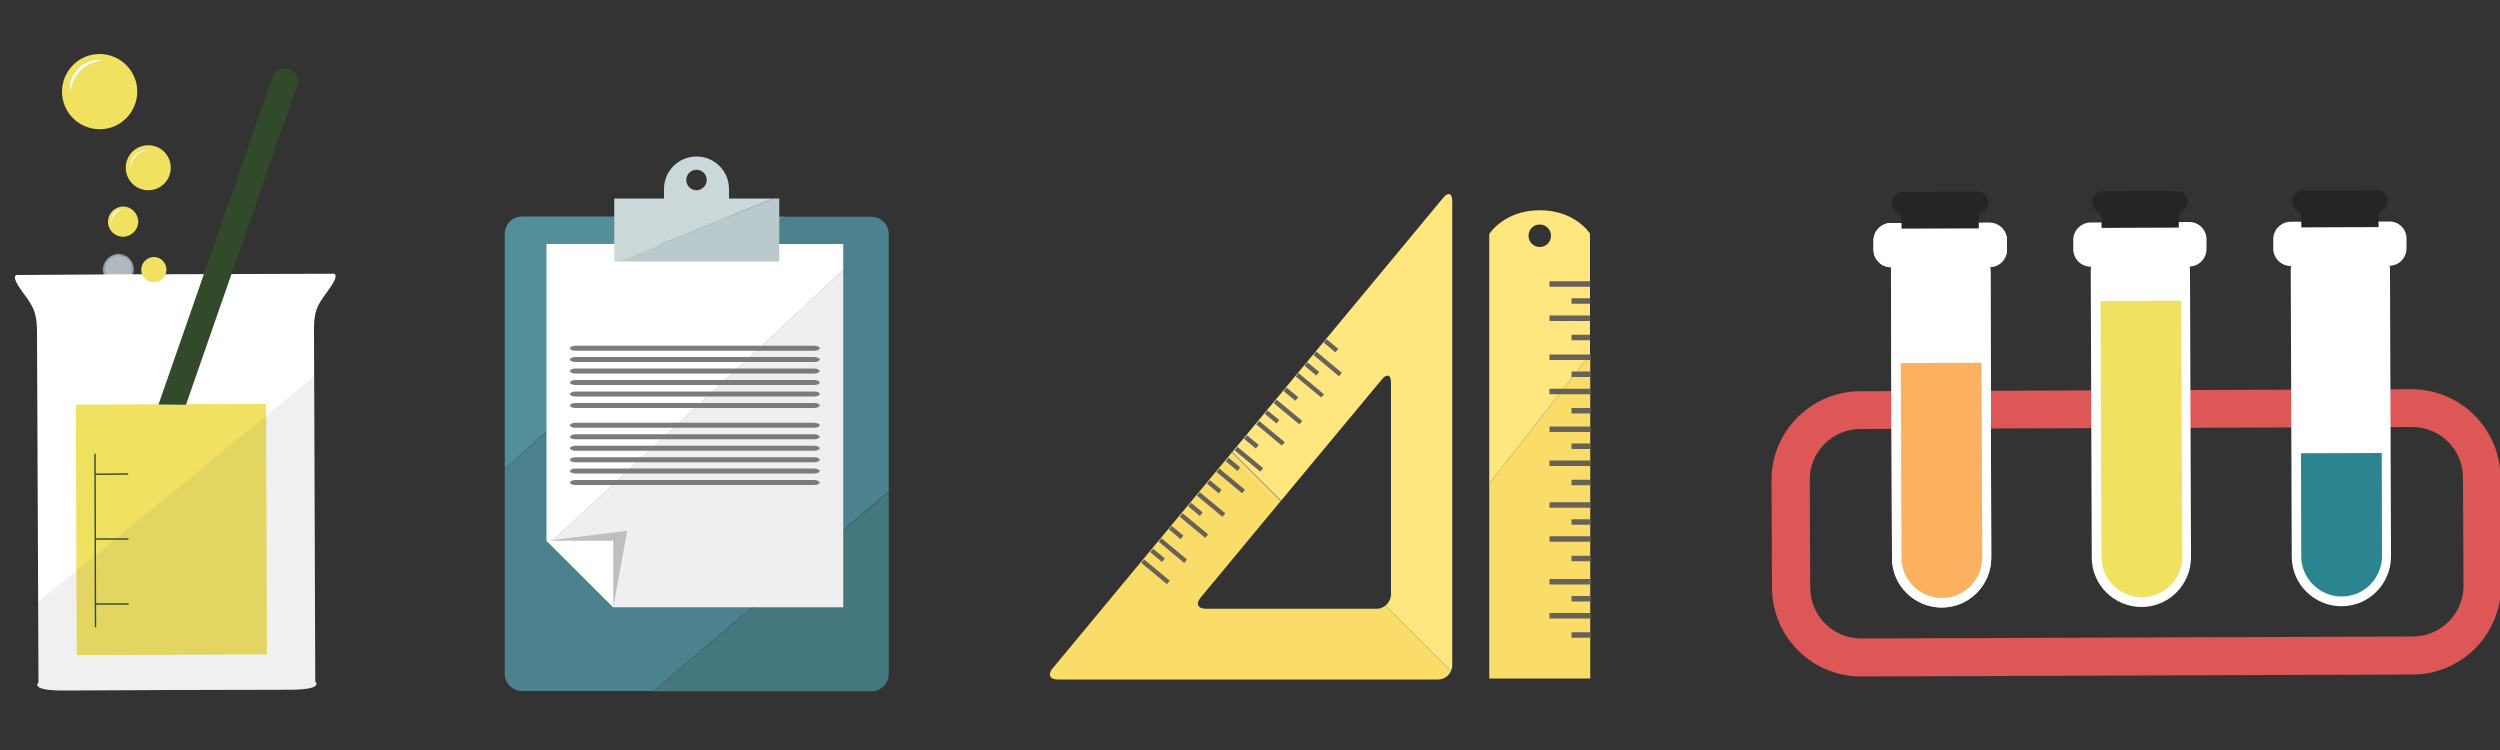 <?xml version="1.0" encoding="utf-8"?>
<!-- Generator: Adobe Illustrator 16.0.0, SVG Export Plug-In . SVG Version: 6.00 Build 0)  -->
<!DOCTYPE svg PUBLIC "-//W3C//DTD SVG 1.1//EN" "http://www.w3.org/Graphics/SVG/1.1/DTD/svg11.dtd">
<svg version="1.1" id="Layer_1" xmlns="http://www.w3.org/2000/svg" xmlns:xlink="http://www.w3.org/1999/xlink" x="0px" y="0px"
	 width="1000px" height="300px" viewBox="0 0 1000 300" style="enable-background:new 0 0 1000 300;" xml:space="preserve">
<rect x="0" y="0" width="1000" height="300" fill="#333333" stroke="none"/>
<g style="opacity:0.71;">
	<defs>
		<path id="SVGID_1_" style="opacity:0.71;" d="M41.1,107.8c0,3.4,2.8,6.2,6.3,6.2c3.4,0,6.2-2.8,6.2-6.3c0-3.4-2.8-6.2-6.3-6.2
			C43.9,101.6,41.1,104.4,41.1,107.8"/>
	</defs>
	<clipPath id="SVGID_2_">
		<use xlink:href="#SVGID_1_"  style="overflow:visible;"/>
	</clipPath>
	<defs>
		<filter id="Adobe_OpacityMaskFilter" filterUnits="userSpaceOnUse" x="34.9" y="95.4" width="24.9" height="24.9">
			<feColorMatrix  type="matrix" values="1 0 0 0 0  0 1 0 0 0  0 0 1 0 0  0 0 0 1 0"/>
		</filter>
	</defs>
	<mask maskUnits="userSpaceOnUse" x="34.9" y="95.4" width="24.9" height="24.9" id="SVGID_3_">
		<g style="filter:url(#Adobe_OpacityMaskFilter);">
			
				<radialGradient id="SVGID_4_" cx="101.447" cy="550.225" r="0.83" gradientTransform="matrix(-317.766 -315.527 -315.527 317.766 206124 -142805)" gradientUnits="userSpaceOnUse">
				<stop  offset="0" style="stop-color:#FFFFFF"/>
				<stop  offset="1" style="stop-color:#000000"/>
			</radialGradient>
			<polygon style="clip-path:url(#SVGID_2_);fill:url(#SVGID_4_);" points="47.4,120.3 34.9,107.9 47.3,95.4 59.8,107.8 			"/>
		</g>
	</mask>
	
		<radialGradient id="SVGID_5_" cx="101.447" cy="550.225" r="0.83" gradientTransform="matrix(-317.766 -315.527 -315.527 317.766 206124 -142805)" gradientUnits="userSpaceOnUse">
		<stop  offset="0" style="stop-color:#B1CDE7"/>
		<stop  offset="1" style="stop-color:#FFFFFF"/>
	</radialGradient>
	<polygon style="clip-path:url(#SVGID_2_);mask:url(#SVGID_3_);fill:url(#SVGID_5_);" points="47.4,120.3 34.9,107.9 47.3,95.4 
		59.8,107.8 	"/>
</g>
<path style="fill:#FFFFFF;" d="M132.3,114.7c4.2-6.2,0.3-5.2,0.3-5.2l-65.9,0.2l-14,0L7.6,110c0,0-3.9-1,0.3,5.2
	c4.2,6.2,6.8,7.8,6.9,17.2L15.4,273c0,0-3.9,3.3,10.4,3.2l42.8-0.2l5.9,0l41.2-0.1c14.3,0,10.4-3.3,10.4-3.3L125.6,132
	C125.5,122.5,128.1,120.9,132.3,114.7"/>
<rect x="30.5" y="161.7" transform="matrix(1 -3.491231e-003 3.491231e-003 1 -0.739 0.24)" style="fill:#F0E161;" width="76.1" height="100.2"/>
<g style="opacity:0.1;">
	<g>
		<defs>
			
				<rect id="SVGID_6_" x="14.7" y="150.8" transform="matrix(-1 3.532553e-003 -3.532553e-003 -1 141.77 426.607)" width="111.7" height="125.3"/>
		</defs>
		<clipPath id="SVGID_7_">
			<use xlink:href="#SVGID_6_"  style="overflow:visible;"/>
		</clipPath>
		<path style="clip-path:url(#SVGID_7_);fill:#626262;" d="M126.1,272.6l-0.4-122L15.2,240.9l0.1,32.1c0,0-3.9,3.3,10.4,3.2
			l63.6-0.2l5.8,0l20.5-0.1C130,275.9,126.1,272.6,126.1,272.6"/>
	</g>
</g>
<path style="fill:#314A2A;" d="M63.4,161.8L109,30.9c0.9-2.7,3.9-4.1,6.6-3.2c2.7,0.9,4.1,3.9,3.2,6.6L74.4,161.9"/>
<line style="fill:none;stroke:#314A2A;stroke-width:0.559;stroke-miterlimit:10;" x1="38" y1="181.5" x2="38.2" y2="250.9"/>
<line style="fill:none;stroke:#314A2A;stroke-width:0.559;stroke-miterlimit:10;" x1="38.1" y1="189.7" x2="51.3" y2="189.6"/>
<line style="fill:none;stroke:#314A2A;stroke-width:0.559;stroke-miterlimit:10;" x1="38.2" y1="215.6" x2="51.4" y2="215.6"/>
<line style="fill:none;stroke:#314A2A;stroke-width:0.559;stroke-miterlimit:10;" x1="38.3" y1="241.6" x2="51.5" y2="241.6"/>
<g>
	<path style="fill:#DD5757;" d="M965,269.8l-220.5,0.8c-19.6,0.1-35.6-15.8-35.7-35.4l-0.2-43c-0.1-19.6,15.8-35.6,35.4-35.7
		l220.5-0.8c19.6-0.1,35.6,15.8,35.7,35.4l0.2,43C1000.5,253.8,984.6,269.8,965,269.8z M744.2,171.6c-11.3,0-20.4,9.2-20.3,20.5
		l0.2,43c0,11.2,9.2,20.4,20.5,20.3l220.5-0.8c11.3,0,20.4-9.2,20.3-20.5l-0.2-43c0-11.3-9.2-20.4-20.5-20.3L744.2,171.6z"/>
</g>
<path style="fill:#FFFFFF;" d="M795.8,89.1l-39.4,0.1c-3.9,0-7,3.2-7,7l0,3.7c0,3.9,3.2,7,7,7h0.1c-0.1,0.7-0.1,1.5-0.1,2.2
	l0.4,114.1c0,11,9,19.8,19.9,19.8c11,0,19.8-9,19.8-19.9L796.2,109c0-0.8-0.1-1.5-0.1-2.2c3.8-0.1,6.7-3.2,6.7-7l0-3.7
	C802.8,92.2,799.6,89.1,795.8,89.1"/>
<path style="fill:#242526;" d="M795.2,81.1c0,2.4-2,4.4-4.4,4.4l-29.5,0.1c-2.4,0-4.4-2-4.4-4.4c0-2.4,2-4.4,4.4-4.4l29.4-0.1
	C793.2,76.6,795.2,78.6,795.2,81.1"/>
<rect x="760.6" y="81.1" transform="matrix(1 -3.505758e-003 3.505758e-003 1 -0.298 2.721)" style="fill:#242526;" width="30.9" height="10.3"/>
<path style="fill:#FFFFFF;" d="M795.8,89.1l-39.4,0.1c-3.9,0-7,3.2-7,7l0,3.7c0,3.9,3.2,7,7,7h0.1c-0.1,0.7-0.1,1.5-0.1,2.2
	l0.4,114.1c0,11,9,19.8,19.9,19.8c11,0,19.8-9,19.8-19.9L796.2,109c0-0.8-0.1-1.5-0.1-2.2c3.8-0.1,6.7-3.2,6.7-7l0-3.7
	C802.8,92.2,799.6,89.1,795.8,89.1"/>
<path style="fill:#242526;" d="M795.2,81.1c0,2.4-2,4.4-4.4,4.4l-29.5,0.1c-2.4,0-4.4-2-4.4-4.4c0-2.4,2-4.4,4.4-4.4l29.4-0.1
	C793.2,76.6,795.2,78.6,795.2,81.1"/>
<rect x="760.6" y="81.1" transform="matrix(1 -3.505758e-003 3.505758e-003 1 -0.298 2.721)" style="fill:#242526;" width="30.9" height="10.3"/>
<path style="fill:#FBB15F;" d="M792.6,145.1l0.3,77.9c0,8.9-7.2,16.2-16.1,16.2c-8.9,0-16.2-7.2-16.2-16.1l-0.3-77.9"/>
<path style="fill:#FFFFFF;" d="M875.7,88.8L836.3,89c-3.9,0-7,3.2-7,7l0,3.7c0,3.9,3.2,7,7,7l0.1,0c-0.1,0.7-0.1,1.5-0.1,2.2
	l0.4,114.1c0,11,9,19.8,19.9,19.8c11,0,19.8-9,19.8-19.9l-0.4-114.1c0-0.8-0.1-1.5-0.1-2.2c3.7-0.1,6.7-3.2,6.7-7l0-3.7
	C882.7,92,879.6,88.8,875.7,88.8"/>
<path style="fill:#242526;" d="M875.1,80.8c0,2.4-2,4.4-4.4,4.4l-29.4,0.1c-2.4,0-4.4-2-4.4-4.4c0-2.4,2-4.4,4.4-4.4l29.4-0.1
	C873.1,76.4,875.1,78.3,875.1,80.8"/>
<rect x="840.6" y="80.8" transform="matrix(1 -3.584942e-003 3.584942e-003 1 -0.303 3.069)" style="fill:#242526;" width="30.9" height="10.3"/>
<path style="fill:#F0E161;" d="M872.5,120.3l0.4,102.4c0,8.9-7.2,16.2-16.1,16.2c-8.9,0-16.2-7.2-16.2-16.1l-0.4-102.4"/>
<path style="fill:#FFFFFF;" d="M955.7,88.6l-39.4,0.1c-3.9,0-7,3.2-7,7l0,3.7c0,3.9,3.2,7,7,7h0.1c-0.1,0.7-0.1,1.5-0.1,2.2
	l0.4,114.1c0,11,9,19.8,19.9,19.8c11,0,19.8-9,19.8-19.9l-0.4-114.1c0-0.8-0.1-1.5-0.1-2.2c3.8-0.1,6.7-3.2,6.7-7l0-3.7
	C962.7,91.7,959.6,88.5,955.7,88.6"/>
<path style="fill:#242526;" d="M955.1,80.5c0,2.4-2,4.4-4.4,4.4L921.3,85c-2.4,0-4.4-2-4.4-4.4c0-2.4,2-4.4,4.4-4.4l29.4-0.1
	C953.1,76.1,955.1,78.1,955.1,80.5"/>
<rect x="920.5" y="80.6" transform="matrix(1 -3.537900e-003 3.537900e-003 1 -0.297 3.312)" style="fill:#242526;" width="30.9" height="10.3"/>
<path style="fill:#2B8590;" d="M952.7,181.2l0.1,41.2c0,8.9-7.2,16.2-16.1,16.2c-8.9,0-16.2-7.2-16.2-16.1l-0.1-41.2"/>
<path style="fill:#F0E161;" d="M56.5,107.9c0-2.8,2.2-5,5-5.1c2.8,0,5,2.2,5.1,5c0,2.8-2.2,5-5,5.1C58.8,113,56.5,110.7,56.5,107.9"
	/>
<path style="fill:#F0E161;" d="M24.8,36.7c0-8.3,6.7-15.1,15-15.1c8.3,0,15.1,6.7,15.1,15c0,8.3-6.7,15.1-15,15.1
	C31.6,51.7,24.8,45,24.8,36.7"/>
<path style="fill:#F3FAFB;" d="M28.1,36.8c0,0,0-0.3-0.1-0.9c0-0.3,0-0.6,0-1c0-0.4,0-0.8,0.1-1.3c0.1-0.5,0.2-1,0.4-1.5
	c0.1-0.5,0.4-1.1,0.6-1.6c0.3-0.5,0.6-1.1,1-1.6c0.4-0.5,0.8-1,1.2-1.5c0.5-0.4,0.9-0.9,1.5-1.2c0.5-0.4,1.1-0.7,1.6-1
	c0.6-0.2,1.1-0.5,1.6-0.7c0.5-0.2,1-0.3,1.5-0.4c0.5-0.1,0.9-0.1,1.3-0.1c0.4,0,0.7,0,1,0c0.5,0,0.9,0.1,0.9,0.1s-0.3,0.1-0.8,0.2
	c-0.5,0.1-1.3,0.3-2.2,0.6c-0.4,0.1-0.9,0.3-1.4,0.5c-0.5,0.2-0.9,0.5-1.4,0.7c-0.5,0.3-1,0.6-1.4,1c-0.5,0.3-0.9,0.8-1.3,1.2
	c-0.4,0.4-0.8,0.9-1.2,1.3c-0.4,0.5-0.7,1-1,1.4c-0.2,0.5-0.5,1-0.7,1.5c-0.2,0.5-0.4,0.9-0.5,1.4c-0.3,0.9-0.5,1.6-0.5,2.2
	C28.1,36.5,28.1,36.8,28.1,36.8"/>
<path style="fill:#F0E161;" d="M50.3,67.1c0-5,4-9,9-9c5,0,9,4,9,9c0,5-4,9-9,9C54.3,76.1,50.3,72,50.3,67.1"/>
<path style="fill:#F3FAFB;" d="M52.2,67.1c0,0,0-0.2,0-0.5c0-0.2,0-0.3,0-0.6c0-0.2,0-0.5,0.1-0.7c0-0.3,0.1-0.5,0.2-0.8
	c0.1-0.3,0.2-0.6,0.4-0.9c0.2-0.3,0.3-0.6,0.5-0.9c0.2-0.3,0.4-0.6,0.7-0.8c0.3-0.2,0.5-0.5,0.8-0.7c0.3-0.2,0.6-0.4,0.9-0.5
	c0.3-0.1,0.6-0.3,0.9-0.4c0.3-0.1,0.6-0.2,0.8-0.2C57.8,60,58,60,58.2,60c0.2,0,0.4,0,0.6,0c0.3,0,0.5,0,0.5,0s-0.2,0-0.5,0.1
	c-0.3,0-0.7,0.1-1.2,0.3c-0.2,0.1-0.5,0.2-0.8,0.3c-0.3,0.1-0.5,0.3-0.8,0.4c-0.3,0.2-0.5,0.3-0.8,0.5c-0.3,0.2-0.5,0.4-0.7,0.6
	c-0.2,0.2-0.5,0.5-0.6,0.7c-0.2,0.3-0.4,0.5-0.5,0.8c-0.1,0.3-0.3,0.5-0.4,0.8c-0.1,0.3-0.2,0.5-0.3,0.8c-0.2,0.5-0.3,0.9-0.3,1.2
	C52.3,66.9,52.2,67.1,52.2,67.1"/>
<path style="fill:#F0E161;" d="M43.2,88.7c0-3.3,2.7-6,6-6.1c3.3,0,6,2.7,6.1,6c0,3.3-2.7,6-6,6.1C45.9,94.7,43.2,92.1,43.2,88.7"/>
<path style="fill:#F3FAFB;" d="M44.5,88.7c0,0,0-0.1,0-0.3c0-0.1,0-0.2,0-0.4c0-0.1,0-0.3,0.1-0.5c0-0.2,0.1-0.4,0.1-0.6
	c0.1-0.2,0.2-0.4,0.2-0.6c0.1-0.2,0.2-0.4,0.4-0.6c0.1-0.2,0.3-0.4,0.5-0.6c0.2-0.2,0.4-0.3,0.6-0.5c0.2-0.2,0.4-0.3,0.6-0.4
	c0.2-0.1,0.4-0.2,0.6-0.2c0.2-0.1,0.4-0.1,0.6-0.1c0.2,0,0.3,0,0.5-0.1c0.1,0,0.3,0,0.4,0c0.2,0,0.3,0,0.3,0s-0.1,0-0.3,0.1
	c-0.2,0-0.5,0.1-0.8,0.2c-0.2,0.1-0.3,0.1-0.5,0.2c-0.2,0.1-0.3,0.2-0.5,0.3c-0.2,0.1-0.4,0.2-0.5,0.4c-0.2,0.1-0.3,0.3-0.5,0.4
	c-0.1,0.2-0.3,0.3-0.4,0.5c-0.1,0.2-0.2,0.4-0.4,0.5c-0.1,0.2-0.2,0.4-0.3,0.5c-0.1,0.2-0.1,0.3-0.2,0.5c-0.1,0.3-0.2,0.6-0.2,0.8
	C44.5,88.6,44.5,88.7,44.5,88.7"/>
<path style="fill:#010101;" d="M609,105.8c0,2.5-2,4.5-4.5,4.5c-2.5,0-4.5-2-4.5-4.5c0-2.5,2-4.5,4.5-4.5
	C607,101.3,609,103.3,609,105.8z"/>
<g>
	<path style="fill:#FFE67E;" d="M636.1,93.6c0,0-5.8-9.5-20.2-9.5c-14.3,0-20.2,9.5-20.2,9.5v99.9l40.3-51.6V93.6z M615.9,98.8
		c-2.5,0-4.5-2-4.5-4.5c0-2.5,2-4.5,4.5-4.5c2.5,0,4.5,2,4.5,4.5C620.4,96.8,618.4,98.8,615.9,98.8z"/>
	<polygon style="fill:#F9DD68;" points="595.7,193.5 595.7,271.4 636.1,271.4 636.1,141.8 	"/>
	<g>
		<rect x="619.8" y="112.5" style="fill:#67615A;" width="16.3" height="2.2"/>
		<rect x="619.8" y="126.2" style="fill:#67615A;" width="16.3" height="2.2"/>
		<rect x="628.6" y="119.3" style="fill:#67615A;" width="7.5" height="2.2"/>
		<rect x="628.6" y="133.9" style="fill:#67615A;" width="7.5" height="2.2"/>
		<rect x="619.8" y="141.8" style="fill:#67615A;" width="16.3" height="2.2"/>
		<rect x="619.8" y="155.5" style="fill:#67615A;" width="16.3" height="2.2"/>
		<rect x="628.6" y="148.6" style="fill:#67615A;" width="7.5" height="2.2"/>
		<rect x="628.6" y="163.2" style="fill:#67615A;" width="7.5" height="2.2"/>
		<rect x="619.8" y="170.6" style="fill:#67615A;" width="16.3" height="2.2"/>
		<rect x="619.8" y="184.2" style="fill:#67615A;" width="16.3" height="2.2"/>
		<rect x="628.6" y="177.4" style="fill:#67615A;" width="7.5" height="2.2"/>
		<rect x="628.6" y="191.9" style="fill:#67615A;" width="7.5" height="2.2"/>
		<rect x="619.8" y="200.9" style="fill:#67615A;" width="16.3" height="2.2"/>
		<rect x="619.8" y="214.5" style="fill:#67615A;" width="16.3" height="2.2"/>
		<rect x="628.6" y="207.7" style="fill:#67615A;" width="7.5" height="2.2"/>
		<rect x="628.6" y="222.3" style="fill:#67615A;" width="7.5" height="2.2"/>
		<rect x="619.8" y="231.6" style="fill:#67615A;" width="16.3" height="2.2"/>
		<rect x="619.8" y="245.2" style="fill:#67615A;" width="16.3" height="2.2"/>
		<rect x="628.6" y="238.4" style="fill:#67615A;" width="7.5" height="2.2"/>
		<rect x="628.6" y="252.9" style="fill:#67615A;" width="7.5" height="2.2"/>
	</g>
</g>
<g>
	<path style="fill:#FFE67E;" d="M552.8,151.7c2-2.4,3.6-1.8,3.6,1.3v84.7c0,1.8-0.9,3.4-2.2,4.5l26.2,26.2c0.3-0.7,0.5-1.5,0.5-2.3
		V80.4c0-3.1-1.6-3.7-3.6-1.3l-84.4,101.7l19.5,19.5L552.8,151.7z"/>
	<path style="fill:#F9DD68;" d="M554.2,242.2c-1,0.8-2.2,1.3-3.5,1.3h-68.4c-3.1,0-4.1-2-2.1-4.4l32.1-38.7l-19.5-19.5l-71.8,86.5
		c-2,2.4-1.1,4.4,2.1,4.4h152.1c2.3,0,4.3-1.4,5.2-3.4L554.2,242.2z"/>
	<g>
		
			<rect x="455.4" y="227.9" transform="matrix(0.77 0.638 -0.638 0.77 252.393 -242.252)" style="fill:#67615A;" width="13.3" height="1.8"/>
		<polygon style="fill:#67615A;" points="473.7,225.2 463.5,216.7 464.6,215.3 474.8,223.8 		"/>
		
			<rect x="459.8" y="221.3" transform="matrix(0.77 0.638 -0.638 0.77 248.382 -244.263)" style="fill:#67615A;" width="6.1" height="1.8"/>
		
			<rect x="467.3" y="212.2" transform="matrix(0.77 0.638 -0.638 0.77 244.248 -251.153)" style="fill:#67615A;" width="6.1" height="1.8"/>
		
			<rect x="470.6" y="209.5" transform="matrix(0.77 0.638 -0.638 0.77 244.319 -256.275)" style="fill:#67615A;" width="13.3" height="1.8"/>
		
			<rect x="477.7" y="201" transform="matrix(0.77 0.638 -0.638 0.77 240.31 -262.679)" style="fill:#67615A;" width="13.3" height="1.8"/>
		
			<rect x="475" y="202.9" transform="matrix(0.77 0.638 -0.638 0.77 240.094 -258.18)" style="fill:#67615A;" width="6.1" height="1.8"/>
		
			<rect x="482.6" y="193.8" transform="matrix(0.77 0.638 -0.638 0.77 235.968 -265.068)" style="fill:#67615A;" width="6.1" height="1.8"/>
		
			<rect x="485.6" y="191.5" transform="matrix(0.77 0.638 -0.638 0.77 236.019 -269.839)" style="fill:#67615A;" width="13.3" height="1.8"/>
		
			<rect x="492.7" y="182.9" transform="matrix(0.77 0.638 -0.638 0.77 232.315 -276.4)" style="fill:#67615A;" width="13.3" height="1.8"/>
		
			<rect x="490" y="184.9" transform="matrix(0.77 0.638 -0.638 0.77 232.095 -271.897)" style="fill:#67615A;" width="6.1" height="1.8"/>
		<polygon style="fill:#67615A;" points="502.3,179.4 497.6,175.5 498.8,174.1 503.5,178 		"/>
		
			<rect x="501.4" y="172.5" transform="matrix(0.77 0.638 -0.638 0.77 227.62 -284.361)" style="fill:#67615A;" width="13.3" height="1.8"/>
		
			<rect x="508.5" y="163.9" transform="matrix(0.77 0.638 -0.638 0.77 223.656 -290.769)" style="fill:#67615A;" width="13.3" height="1.8"/>
		<polygon style="fill:#67615A;" points="510.6,169.4 505.9,165.5 507,164.2 511.7,168 		"/>
		<polygon style="fill:#67615A;" points="518.1,160.3 513.4,156.4 514.6,155 519.3,158.9 		"/>
		<polygon style="fill:#67615A;" points="528.5,159 518.3,150.6 519.4,149.2 529.6,157.7 		"/>
		<polygon style="fill:#67615A;" points="535.6,150.5 525.4,142 526.5,140.6 536.7,149.1 		"/>
		<polygon style="fill:#67615A;" points="526.5,150.2 521.8,146.3 523,144.9 527.7,148.8 		"/>
		
			<rect x="529.2" y="137.5" transform="matrix(0.77 0.638 -0.638 0.77 210.854 -307.852)" style="fill:#67615A;" width="6.1" height="1.8"/>
	</g>
</g>
<g>
	<path style="fill:#CBD8D9;" d="M278.6,62.6c-7.2,0-13,5.8-13,13v13.9c0,7.2,5.8,13,13,13c7.2,0,13-5.8,13-13V75.6
		C291.6,68.4,285.8,62.6,278.6,62.6z M278.6,76.1c-2.3,0-4.1-1.9-4.1-4.1c0-2.3,1.9-4.1,4.1-4.1c2.3,0,4.1,1.9,4.1,4.1
		C282.7,74.2,280.8,76.1,278.6,76.1z"/>
	<path style="fill:#538F99;" d="M208.8,86.6c-3.8,0-6.9,3.1-6.9,6.9v94.1L314.3,86.6H208.8z"/>
	<path style="fill:#4B828E;" d="M355.5,93.6c0-3.8-3.1-6.9-6.9-6.9h-34.3L201.9,187.7v81.8c0,3.8,3.1,6.9,6.9,6.9h52.6l94.1-79.8
		V93.6z"/>
	<path style="fill:#45777F;" d="M261.4,276.5h87.2c3.8,0,6.9-3.1,6.9-6.9v-72.8L261.4,276.5z"/>
	<polygon style="fill:#F0EFEF;" points="219.8,217.5 245.3,242.9 337.3,242.9 337.3,108 	"/>
	<polygon style="fill:#FFFFFF;" points="337.3,97.6 218.6,97.6 218.6,216.3 219.8,217.5 337.3,108 	"/>
	<polygon style="opacity:0.2;fill:#010101;" points="250.9,212.3 218.6,216.3 245.3,242.9 	"/>
	<polygon style="fill:#FFFFFF;" points="245.3,216.3 218.6,216.3 245.3,242.9 	"/>
	<polygon style="fill:#CBD8D9;" points="245.7,79.4 245.7,104.6 247.2,104.6 309.2,79.4 	"/>
	<polygon style="fill:#BACACC;" points="247.2,104.6 311.7,104.6 311.7,79.4 309.2,79.4 	"/>
	<g>
		<path style="fill:#7B7B7B;" d="M327.9,139.3c0,0.5-1,1-2.2,1h-95.5c-1.2,0-2.2-0.4-2.2-1l0,0c0-0.5,1-1,2.2-1h95.5
			C326.9,138.3,327.9,138.7,327.9,139.3L327.9,139.3z"/>
		<path style="fill:#7B7B7B;" d="M327.9,143.8c0,0.5-1,1-2.2,1h-95.5c-1.2,0-2.2-0.4-2.2-1l0,0c0-0.5,1-1,2.2-1h95.5
			C326.9,142.9,327.9,143.3,327.9,143.8L327.9,143.8z"/>
		<path style="fill:#7B7B7B;" d="M327.9,148.4c0,0.5-1,1-2.2,1h-95.5c-1.2,0-2.2-0.4-2.2-1l0,0c0-0.5,1-1,2.2-1h95.5
			C326.9,147.5,327.9,147.9,327.9,148.4L327.9,148.4z"/>
		<path style="fill:#7B7B7B;" d="M327.9,153c0,0.5-1,1-2.2,1h-95.5c-1.2,0-2.2-0.4-2.2-1l0,0c0-0.5,1-1,2.2-1h95.5
			C326.9,152,327.9,152.5,327.9,153L327.9,153z"/>
		<path style="fill:#7B7B7B;" d="M327.9,157.6c0,0.5-1,1-2.2,1h-95.5c-1.2,0-2.2-0.4-2.2-1l0,0c0-0.5,1-1,2.2-1h95.5
			C326.9,156.6,327.9,157,327.9,157.6L327.9,157.6z"/>
		<path style="fill:#7B7B7B;" d="M327.9,162.2c0,0.5-1,1-2.2,1h-95.5c-1.2,0-2.2-0.4-2.2-1l0,0c0-0.5,1-1,2.2-1h95.5
			C326.9,161.2,327.9,161.6,327.9,162.2L327.9,162.2z"/>
	</g>
	<g>
		<path style="fill:#7B7B7B;" d="M327.9,170.1c0,0.5-1,1-2.2,1h-95.5c-1.2,0-2.2-0.4-2.2-1l0,0c0-0.5,1-1,2.2-1h95.5
			C326.9,169.2,327.9,169.6,327.9,170.1L327.9,170.1z"/>
		<path style="fill:#7B7B7B;" d="M327.9,174.7c0,0.5-1,1-2.2,1h-95.5c-1.2,0-2.2-0.4-2.2-1l0,0c0-0.5,1-1,2.2-1h95.5
			C326.9,173.7,327.9,174.2,327.9,174.7L327.9,174.7z"/>
		<path style="fill:#7B7B7B;" d="M327.9,179.3c0,0.5-1,1-2.2,1h-95.5c-1.2,0-2.2-0.4-2.2-1l0,0c0-0.5,1-1,2.2-1h95.5
			C326.9,178.3,327.9,178.8,327.9,179.3L327.9,179.3z"/>
		<path style="fill:#7B7B7B;" d="M327.9,183.9c0,0.5-1,1-2.2,1h-95.5c-1.2,0-2.2-0.4-2.2-1l0,0c0-0.5,1-1,2.2-1h95.5
			C326.9,182.9,327.9,183.3,327.9,183.9L327.9,183.9z"/>
		<path style="fill:#7B7B7B;" d="M327.9,188.4c0,0.5-1,1-2.2,1h-95.5c-1.2,0-2.2-0.4-2.2-1l0,0c0-0.5,1-1,2.2-1h95.5
			C326.9,187.5,327.9,187.9,327.9,188.4L327.9,188.4z"/>
		<path style="fill:#7B7B7B;" d="M327.9,193c0,0.5-1,1-2.2,1h-95.5c-1.2,0-2.2-0.4-2.2-1l0,0c0-0.5,1-1,2.2-1h95.5
			C326.9,192.1,327.9,192.5,327.9,193L327.9,193z"/>
	</g>
</g>
</svg>
